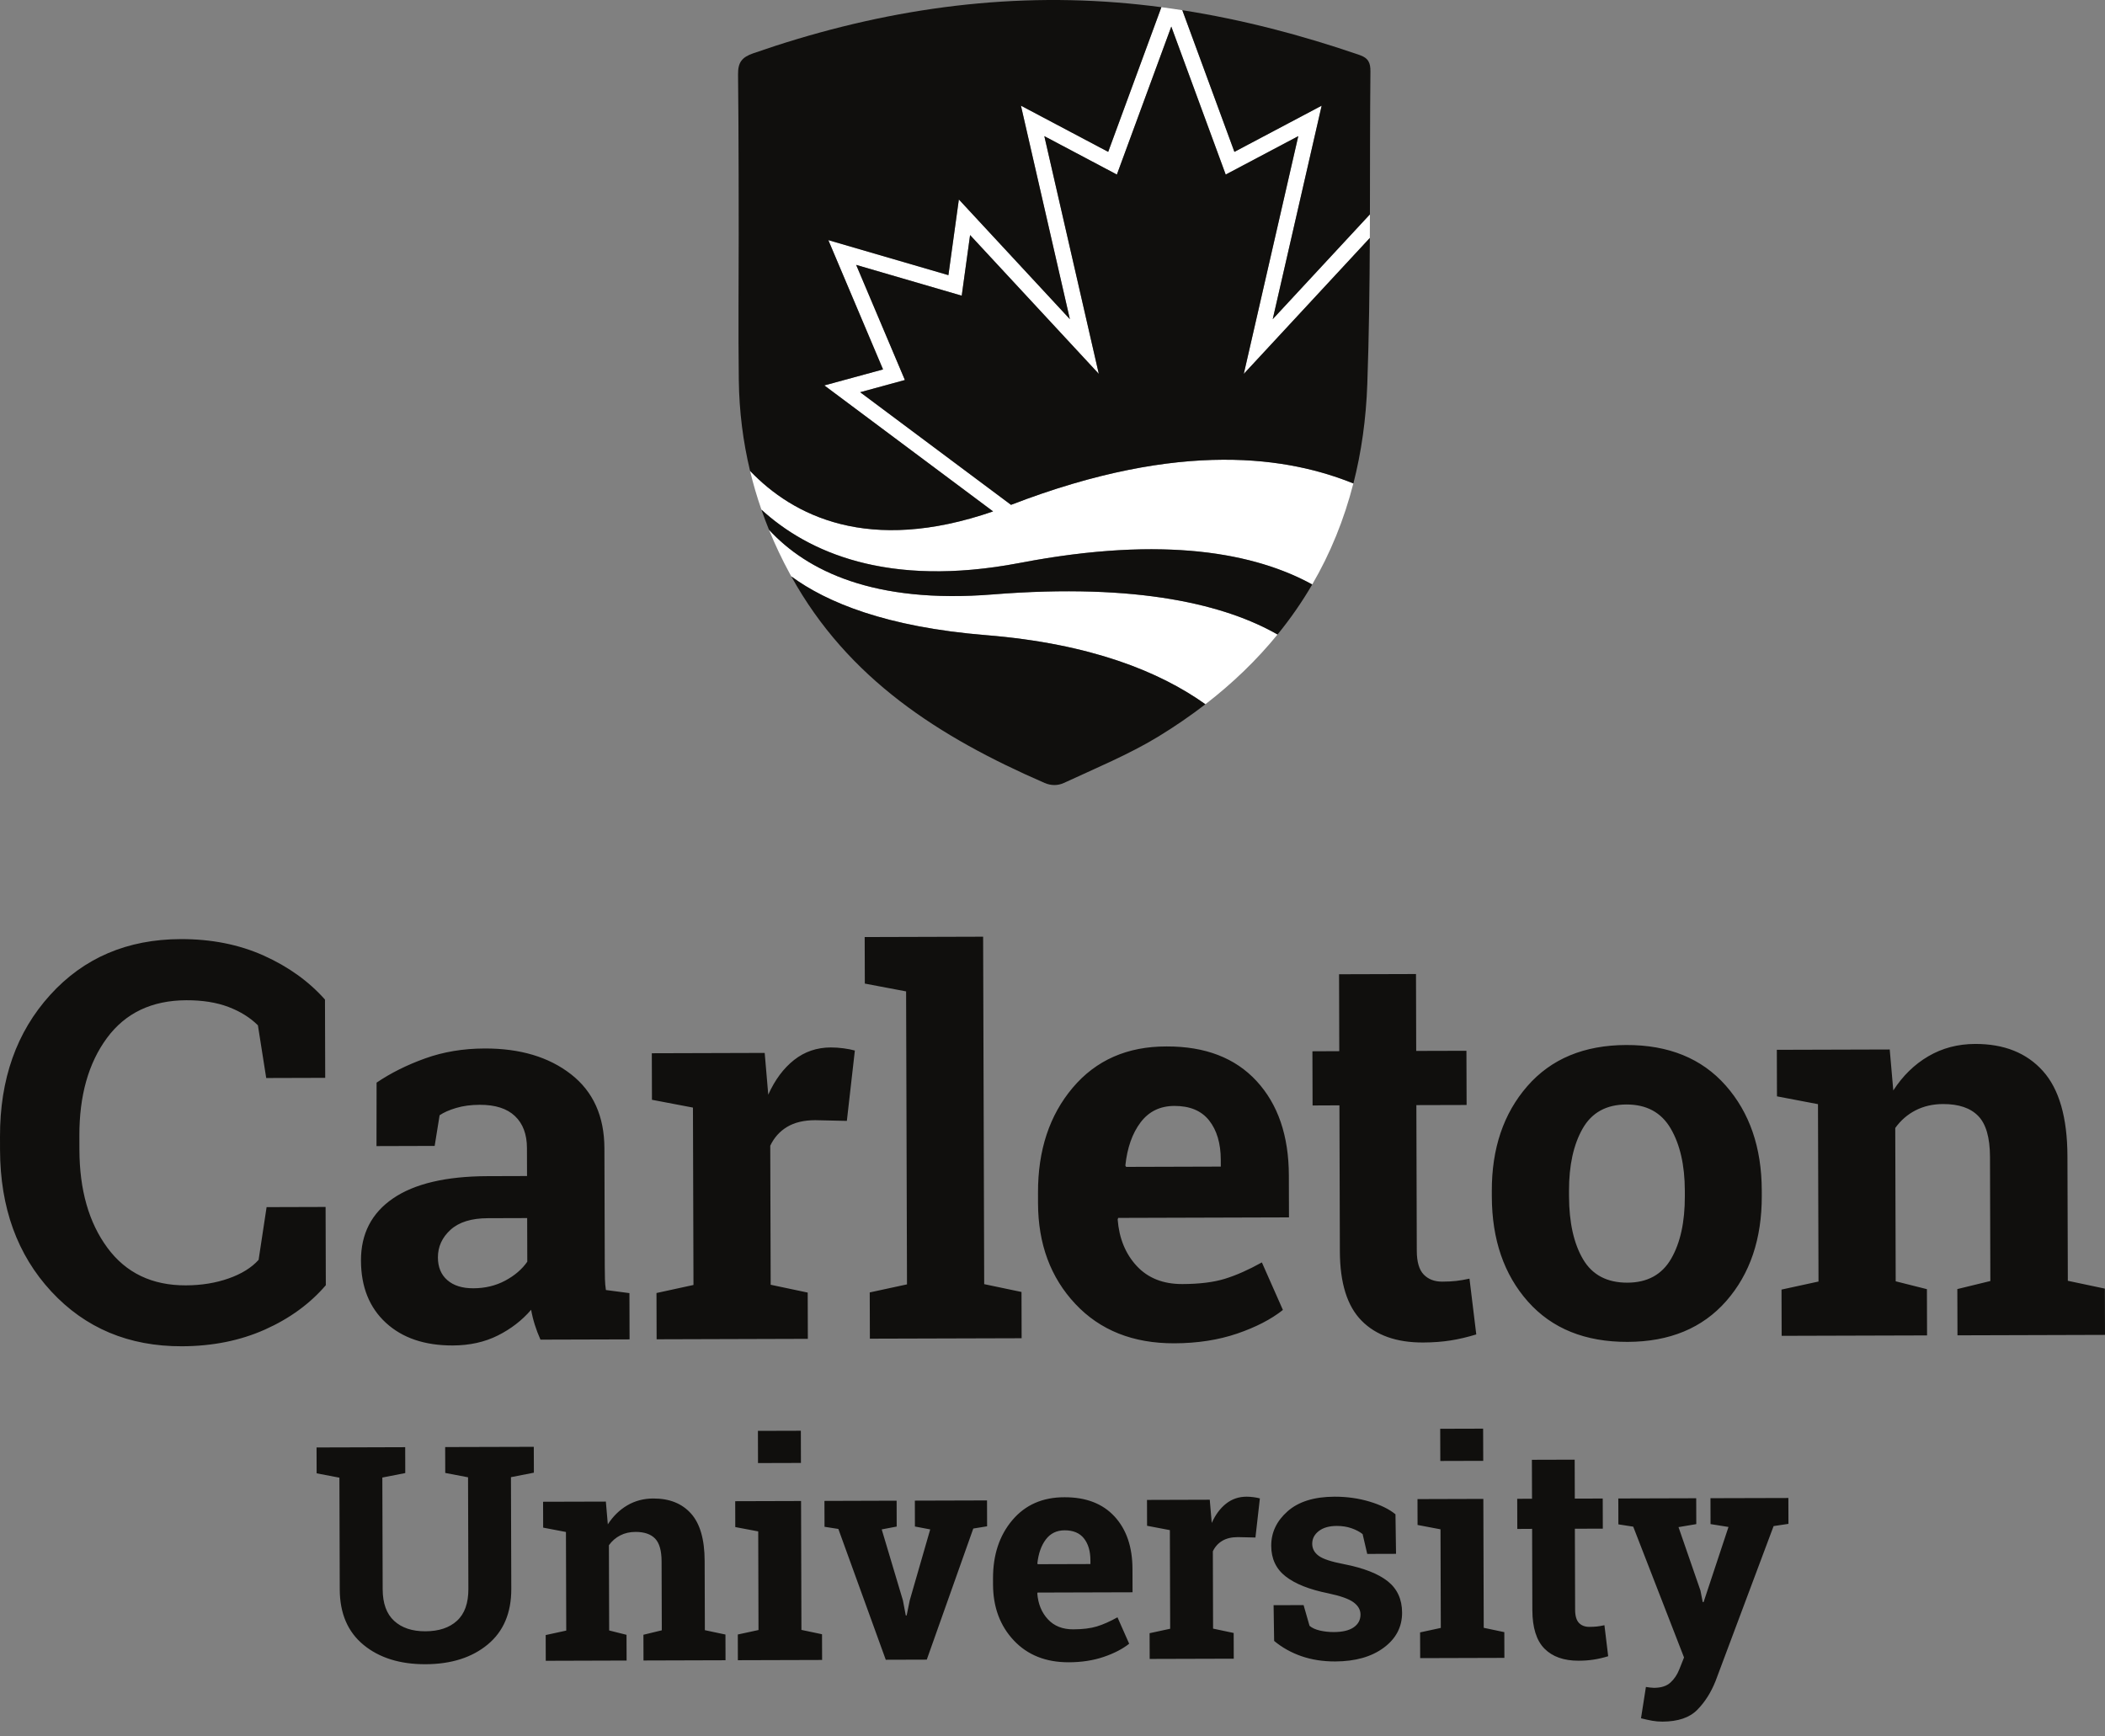 <svg width="120" height="99" viewBox="0 0 120 99" fill="none" xmlns="http://www.w3.org/2000/svg">
<rect x="0" y="0" width="120" height="99" fill="#808080" stroke="none"/>
<path d="M18.539 61.452L15.176 61.462L14.703 58.457C14.257 58.014 13.695 57.665 13.018 57.408C12.341 57.152 11.542 57.025 10.623 57.028C8.66 57.034 7.151 57.751 6.097 59.18C5.042 60.609 4.518 62.47 4.525 64.763L4.527 65.553C4.534 67.847 5.066 69.71 6.124 71.142C7.182 72.576 8.672 73.289 10.594 73.283C11.482 73.281 12.295 73.149 13.033 72.889C13.771 72.629 14.341 72.276 14.742 71.83L15.198 68.823L18.561 68.813L18.574 73.275C17.668 74.332 16.511 75.174 15.103 75.804C13.694 76.433 12.117 76.75 10.371 76.756C7.345 76.765 4.862 75.723 2.924 73.632C0.986 71.54 0.012 68.852 0.002 65.567L7.02708e-05 64.808C-0.009 61.533 0.943 58.839 2.859 56.726C4.774 54.612 7.255 53.551 10.303 53.542C12.048 53.537 13.625 53.85 15.032 54.481C16.438 55.113 17.603 55.949 18.526 56.989L18.539 61.452ZM26.989 73.45C27.652 73.448 28.255 73.304 28.796 73.016C29.338 72.727 29.759 72.367 30.059 71.934L30.052 69.447L27.806 69.454C26.872 69.457 26.164 69.678 25.683 70.115C25.202 70.554 24.962 71.08 24.964 71.693C24.966 72.246 25.145 72.677 25.503 72.987C25.86 73.298 26.356 73.453 26.989 73.45ZM30.811 76.378C30.689 76.106 30.582 75.827 30.492 75.543C30.401 75.256 30.329 74.968 30.278 74.676C29.758 75.281 29.123 75.77 28.376 76.144C27.628 76.518 26.773 76.707 25.808 76.71C24.21 76.714 22.94 76.284 21.998 75.417C21.056 74.551 20.583 73.369 20.578 71.872C20.574 70.344 21.183 69.162 22.407 68.324C23.63 67.487 25.428 67.064 27.799 67.057L30.045 67.05L30.04 65.453C30.038 64.669 29.81 64.062 29.356 63.631C28.903 63.201 28.234 62.986 27.35 62.989C26.847 62.99 26.401 63.05 26.009 63.167C25.617 63.283 25.301 63.422 25.061 63.584L24.779 65.333L21.463 65.343L21.468 61.725C22.27 61.181 23.191 60.72 24.23 60.346C25.268 59.971 26.401 59.782 27.627 59.778C29.646 59.772 31.288 60.262 32.552 61.248C33.816 62.234 34.451 63.642 34.456 65.47L34.476 72.207C34.477 72.459 34.48 72.695 34.486 72.916C34.491 73.137 34.51 73.348 34.541 73.549L35.882 73.726L35.89 76.363L30.811 76.378ZM37.424 73.72L39.533 73.261L39.503 63.148L37.166 62.703L37.158 60.05L43.593 60.031L43.796 62.412C44.176 61.567 44.666 60.907 45.268 60.433C45.869 59.959 46.567 59.721 47.361 59.719C47.592 59.718 47.835 59.735 48.092 59.769C48.348 59.804 48.562 59.846 48.733 59.895L48.277 63.906L46.468 63.866C45.825 63.868 45.293 63.995 44.872 64.248C44.451 64.501 44.13 64.858 43.91 65.321L43.934 73.249L46.045 73.695L46.053 76.332L37.432 76.358L37.424 73.72ZM49.301 56.078L49.293 53.425L56.045 53.405L56.106 73.214L58.233 73.66L58.24 76.298L49.589 76.323L49.581 73.686L51.705 73.227L51.654 56.523L49.301 56.078ZM66.946 63.053C66.132 63.056 65.49 63.369 65.019 63.994C64.549 64.618 64.26 65.437 64.153 66.453L64.198 66.528L69.594 66.512L69.593 66.12C69.59 65.186 69.369 64.44 68.931 63.884C68.492 63.327 67.83 63.05 66.946 63.053ZM66.946 76.587C64.595 76.594 62.713 75.846 61.303 74.343C59.891 72.84 59.182 70.927 59.175 68.607L59.174 68.004C59.166 65.582 59.826 63.585 61.153 62.014C62.48 60.443 64.263 59.658 66.504 59.662C68.705 59.655 70.415 60.314 71.635 61.636C72.854 62.959 73.468 64.751 73.474 67.012L73.481 69.408L63.745 69.437L63.715 69.527C63.798 70.602 64.16 71.486 64.8 72.177C65.44 72.868 66.308 73.213 67.403 73.209C68.378 73.206 69.187 73.106 69.829 72.908C70.472 72.71 71.174 72.399 71.936 71.975L73.135 74.685C72.463 75.219 71.593 75.669 70.524 76.034C69.455 76.398 68.262 76.583 66.946 76.587ZM80.722 55.533L80.734 59.917L83.597 59.909L83.607 62.999L80.743 63.007L80.767 71.312C80.769 71.945 80.901 72.397 81.163 72.667C81.425 72.938 81.777 73.072 82.219 73.071C82.521 73.07 82.785 73.057 83.011 73.031C83.237 73.005 83.49 72.962 83.771 72.9L84.158 76.08C83.666 76.232 83.179 76.347 82.697 76.424C82.215 76.5 81.692 76.539 81.13 76.541C79.612 76.546 78.443 76.132 77.622 75.3C76.8 74.469 76.387 73.149 76.382 71.34L76.357 63.02L74.826 63.027L74.817 59.938L76.348 59.931L76.336 55.546L80.722 55.533ZM89.446 68.211C89.451 69.698 89.715 70.891 90.241 71.788C90.766 72.686 91.611 73.133 92.777 73.13C93.912 73.126 94.743 72.672 95.267 71.766C95.792 70.86 96.052 69.668 96.048 68.191L96.047 67.874C96.043 66.427 95.773 65.248 95.238 64.335C94.702 63.422 93.862 62.968 92.717 62.971C91.571 62.974 90.738 63.434 90.219 64.35C89.699 65.266 89.441 66.447 89.445 67.894L89.446 68.211ZM85.044 67.907C85.037 65.476 85.712 63.482 87.069 61.925C88.426 60.369 90.305 59.587 92.707 59.58C95.118 59.573 97.007 60.341 98.373 61.884C99.739 63.428 100.426 65.42 100.433 67.862L100.434 68.178C100.441 70.63 99.766 72.629 98.409 74.176C97.052 75.722 95.178 76.499 92.787 76.506C90.365 76.513 88.471 75.747 87.105 74.209C85.739 72.67 85.052 70.675 85.045 68.224L85.044 67.907ZM101.559 73.524L103.668 73.065L103.638 62.952L101.3 62.507L101.292 59.854L107.728 59.835L107.931 62.171C108.471 61.335 109.137 60.685 109.93 60.221C110.722 59.756 111.61 59.522 112.596 59.519C114.243 59.514 115.531 60.028 116.458 61.06C117.386 62.092 117.853 63.714 117.859 65.925L117.881 73.023L119.992 73.469L120 76.107L111.59 76.132L111.582 73.495L113.464 73.036L113.444 65.953C113.44 64.858 113.217 64.082 112.773 63.626C112.33 63.17 111.661 62.943 110.767 62.946C110.184 62.948 109.662 63.068 109.2 63.305C108.739 63.542 108.353 63.878 108.043 64.311L108.068 73.052L109.848 73.5L109.856 76.137L101.567 76.161L101.559 73.524ZM23.099 82.51L23.103 83.985L21.796 84.24L21.815 90.609C21.817 91.414 22.036 92.015 22.47 92.413C22.904 92.811 23.498 93.009 24.252 93.006C25.018 93.004 25.617 92.805 26.052 92.406C26.487 92.009 26.703 91.404 26.701 90.594L26.682 84.226L25.382 83.978L25.378 82.503L30.43 82.489L30.435 83.963L29.128 84.219L29.147 90.587C29.151 91.956 28.703 93.014 27.803 93.759C26.903 94.504 25.721 94.879 24.258 94.884C22.8 94.888 21.622 94.52 20.723 93.78C19.824 93.04 19.372 91.985 19.368 90.616L19.349 84.248L18.05 84L18.046 82.525L19.344 82.522L21.791 82.514L23.099 82.51ZM31.108 93.221L32.28 92.966L32.263 87.344L30.964 87.096L30.959 85.621L34.538 85.611L34.65 86.909C34.95 86.445 35.321 86.083 35.761 85.825C36.202 85.566 36.696 85.437 37.244 85.435C38.16 85.432 38.876 85.718 39.391 86.291C39.907 86.865 40.167 87.767 40.17 88.996L40.182 92.943L41.356 93.191L41.36 94.657L36.684 94.671L36.68 93.204L37.727 92.95L37.715 89.012C37.713 88.403 37.589 87.972 37.343 87.718C37.096 87.465 36.724 87.339 36.227 87.34C35.903 87.341 35.612 87.408 35.356 87.54C35.099 87.672 34.885 87.858 34.712 88.099L34.727 92.959L35.716 93.207L35.721 94.674L31.112 94.688L31.108 93.221ZM45.659 83.408L43.212 83.415L43.207 81.579L45.654 81.572L45.659 83.408ZM42.06 93.189L43.24 92.934L43.224 87.311L41.916 87.064L41.912 85.589L45.666 85.578L45.687 92.927L46.861 93.174L46.866 94.641L42.064 94.655L42.06 93.189ZM51.118 87.035L50.264 87.197L51.474 91.249L51.636 92.103H51.686L51.86 91.248L53.029 87.197L52.157 87.032L52.153 85.557L56.267 85.545L56.272 87.02L55.484 87.148L52.833 94.622L50.495 94.629L47.792 87.171L47.004 87.048L46.999 85.573L51.114 85.56L51.118 87.035ZM60.69 87.249C60.237 87.25 59.88 87.425 59.619 87.771C59.357 88.119 59.197 88.574 59.137 89.139L59.162 89.181L62.162 89.172L62.161 88.954C62.16 88.434 62.037 88.02 61.793 87.711C61.549 87.401 61.181 87.248 60.69 87.249ZM60.93 94.773C59.623 94.777 58.577 94.361 57.792 93.525C57.008 92.69 56.613 91.627 56.61 90.336L56.609 90.001C56.605 88.655 56.971 87.545 57.709 86.671C58.447 85.798 59.438 85.361 60.684 85.364C61.908 85.36 62.858 85.726 63.537 86.461C64.215 87.197 64.556 88.193 64.559 89.45L64.563 90.782L59.15 90.798L59.133 90.848C59.18 91.446 59.381 91.937 59.737 92.321C60.093 92.706 60.575 92.897 61.184 92.895C61.726 92.893 62.176 92.838 62.533 92.728C62.89 92.618 63.281 92.445 63.704 92.209L64.371 93.715C63.997 94.013 63.514 94.263 62.919 94.466C62.325 94.668 61.662 94.771 60.93 94.773ZM65.535 93.115L66.708 92.861L66.691 87.238L65.391 86.991L65.387 85.516L68.965 85.505L69.078 86.829C69.289 86.359 69.562 85.992 69.896 85.728C70.231 85.465 70.618 85.333 71.06 85.332C71.188 85.331 71.324 85.341 71.466 85.36C71.609 85.379 71.727 85.402 71.822 85.43L71.569 87.66L70.564 87.637C70.206 87.638 69.91 87.709 69.676 87.85C69.442 87.99 69.263 88.189 69.141 88.446L69.154 92.854L70.328 93.102L70.333 94.568L65.54 94.582L65.535 93.115ZM79.584 88.59L77.942 88.595L77.679 87.465C77.511 87.331 77.3 87.22 77.045 87.131C76.791 87.042 76.51 86.999 76.203 86.999C75.772 87.001 75.432 87.098 75.181 87.291C74.93 87.485 74.805 87.727 74.806 88.018C74.807 88.292 74.928 88.519 75.169 88.699C75.409 88.88 75.89 89.04 76.611 89.177C77.735 89.397 78.568 89.723 79.111 90.154C79.654 90.586 79.927 91.181 79.929 91.941C79.932 92.757 79.583 93.424 78.884 93.942C78.184 94.461 77.262 94.722 76.117 94.726C75.418 94.728 74.777 94.628 74.192 94.426C73.608 94.223 73.089 93.933 72.635 93.555L72.604 91.518L74.314 91.513L74.653 92.694C74.798 92.817 74.997 92.907 75.248 92.965C75.5 93.022 75.762 93.051 76.036 93.05C76.533 93.049 76.912 92.959 77.171 92.779C77.43 92.599 77.559 92.356 77.558 92.049C77.558 91.781 77.425 91.549 77.162 91.354C76.899 91.159 76.415 90.988 75.711 90.839C74.644 90.624 73.837 90.304 73.291 89.878C72.745 89.452 72.471 88.871 72.469 88.133C72.466 87.374 72.777 86.718 73.401 86.165C74.025 85.614 74.916 85.336 76.072 85.332C76.776 85.33 77.442 85.423 78.071 85.611C78.701 85.8 79.194 86.041 79.552 86.336L79.584 88.59ZM84.555 83.288L82.108 83.295L82.102 81.46L84.549 81.453L84.555 83.288ZM80.955 93.069L82.136 92.814L82.119 87.192L80.811 86.944L80.807 85.469L84.561 85.458L84.583 92.807L85.757 93.055L85.761 94.522L80.96 94.536L80.955 93.069ZM89.768 83.221L89.775 85.441L91.367 85.437L91.372 87.154L89.779 87.159L89.793 91.776C89.794 92.129 89.868 92.38 90.013 92.53C90.159 92.68 90.355 92.755 90.601 92.754C90.768 92.754 90.915 92.746 91.04 92.733C91.166 92.718 91.307 92.694 91.464 92.66L91.678 94.428C91.405 94.512 91.134 94.575 90.866 94.618C90.598 94.661 90.308 94.683 89.995 94.684C89.151 94.686 88.501 94.456 88.044 93.994C87.588 93.532 87.358 92.797 87.355 91.792L87.341 87.166L86.497 87.171L86.492 85.453L87.336 85.448L87.329 83.228L89.768 83.221ZM101.954 86.881L101.108 87.008L97.799 95.842C97.539 96.496 97.19 97.045 96.753 97.487C96.316 97.93 95.656 98.153 94.773 98.156C94.566 98.156 94.372 98.14 94.19 98.107C94.009 98.074 93.795 98.027 93.549 97.966L93.829 96.18C93.907 96.192 93.988 96.202 94.072 96.214C94.156 96.224 94.228 96.23 94.29 96.23C94.697 96.229 95.01 96.128 95.227 95.929C95.445 95.731 95.611 95.482 95.728 95.187L96.002 94.499L93.106 87.041L92.259 86.909L92.255 85.434L96.696 85.421L96.7 86.896L95.687 87.067L96.938 90.683L97.066 91.336L97.116 91.344L98.536 87.058L97.513 86.894L97.509 85.418L101.95 85.406L101.954 86.881Z" fill="#100F0D"/>
<path d="M78.09 13.567L70.905 21.316L74.011 7.762L69.874 9.952L66.772 1.515L63.67 9.952L59.534 7.762L62.64 21.316L55.302 13.402L54.825 16.858L48.808 15.103L51.585 21.666L49.036 22.362L57.635 28.783C67.418 25.009 73.555 26.105 77.151 27.563C76.622 29.63 75.839 31.551 74.805 33.325C74.516 33.166 74.212 33.012 73.89 32.866C72.641 32.3 71.139 31.84 69.332 31.572C68.638 31.469 67.896 31.395 67.108 31.354C66.889 31.342 66.665 31.333 66.438 31.327C66.006 31.314 65.56 31.312 65.099 31.32C63.068 31.355 60.765 31.591 58.148 32.093C58.049 32.112 57.953 32.128 57.855 32.145C57.38 32.232 56.916 32.304 56.465 32.363C49.894 33.222 45.839 31.277 43.407 29.058C43.154 28.33 42.937 27.593 42.758 26.846C45.196 29.39 49.492 31.619 56.613 29.157L46.993 21.974L50.339 21.062L47.221 13.691L54.066 15.687L54.662 11.372L60.99 18.196L58.201 6.025L63.175 8.658L66.207 0.41C66.606 0.463 67.004 0.52 67.401 0.582L70.37 8.658L75.344 6.025L72.555 18.196L78.095 12.221L78.09 13.567Z" fill="white"/>
<path d="M56.589 33.891C49.812 34.433 45.992 32.543 43.837 30.202C44.186 31.061 44.586 31.906 45.039 32.735C45.062 32.779 45.087 32.821 45.111 32.864C47.13 34.346 50.52 35.752 56.216 36.213C62.196 36.697 66.13 38.307 68.717 40.152C70.282 38.944 71.653 37.618 72.829 36.175C69.901 34.505 64.95 33.223 56.589 33.891Z" fill="white"/>
<path d="M45.111 32.864C48.346 38.712 53.543 42.026 59.55 44.639C59.907 44.794 60.295 44.802 60.649 44.639C62.411 43.822 64.367 43.009 66.018 42.004C66.973 41.421 67.873 40.803 68.717 40.152C66.13 38.307 62.196 36.697 56.216 36.213C50.52 35.752 47.13 34.346 45.111 32.864ZM58.148 32.093C50.577 33.545 46.041 31.463 43.408 29.06C43.541 29.444 43.683 29.825 43.837 30.202C45.992 32.543 49.812 34.433 56.589 33.891C64.95 33.223 69.901 34.505 72.829 36.175C73.566 35.27 74.226 34.32 74.807 33.322C71.601 31.563 66.435 30.503 58.148 32.093ZM75.344 6.025L72.555 18.196L78.095 12.221C78.102 9.507 78.098 6.792 78.124 4.078C78.13 3.584 78.013 3.308 77.493 3.131C74.191 1.998 70.831 1.118 67.401 0.582L70.37 8.658L75.344 6.025Z" fill="#100F0D"/>
<path d="M56.613 29.157L46.993 21.974L50.339 21.062L47.221 13.691L54.066 15.687L54.662 11.372L60.99 18.196L58.201 6.025L63.175 8.658L66.207 0.41C65.375 0.301 64.538 0.211 63.696 0.144C56.572 -0.42 49.67 0.698 42.941 3.038C42.29 3.266 42.066 3.556 42.074 4.247C42.113 7.3 42.111 13.411 42.111 13.411C42.111 16.164 42.082 18.916 42.117 21.669C42.139 23.444 42.356 25.17 42.759 26.848C45.196 29.393 49.493 31.619 56.613 29.157Z" fill="#100F0D"/>
<path d="M77.153 27.564C77.608 25.783 77.876 23.895 77.946 21.897C78.045 19.122 78.077 16.345 78.09 13.567L70.905 21.316L74.011 7.762L69.874 9.952L66.772 1.515L63.67 9.952L59.534 7.762L62.64 21.316L55.302 13.402L54.825 16.858L48.808 15.103L51.585 21.666L49.036 22.362L57.635 28.783C67.419 25.009 73.557 26.106 77.153 27.564Z" fill="#100F0D"/>
</svg>
